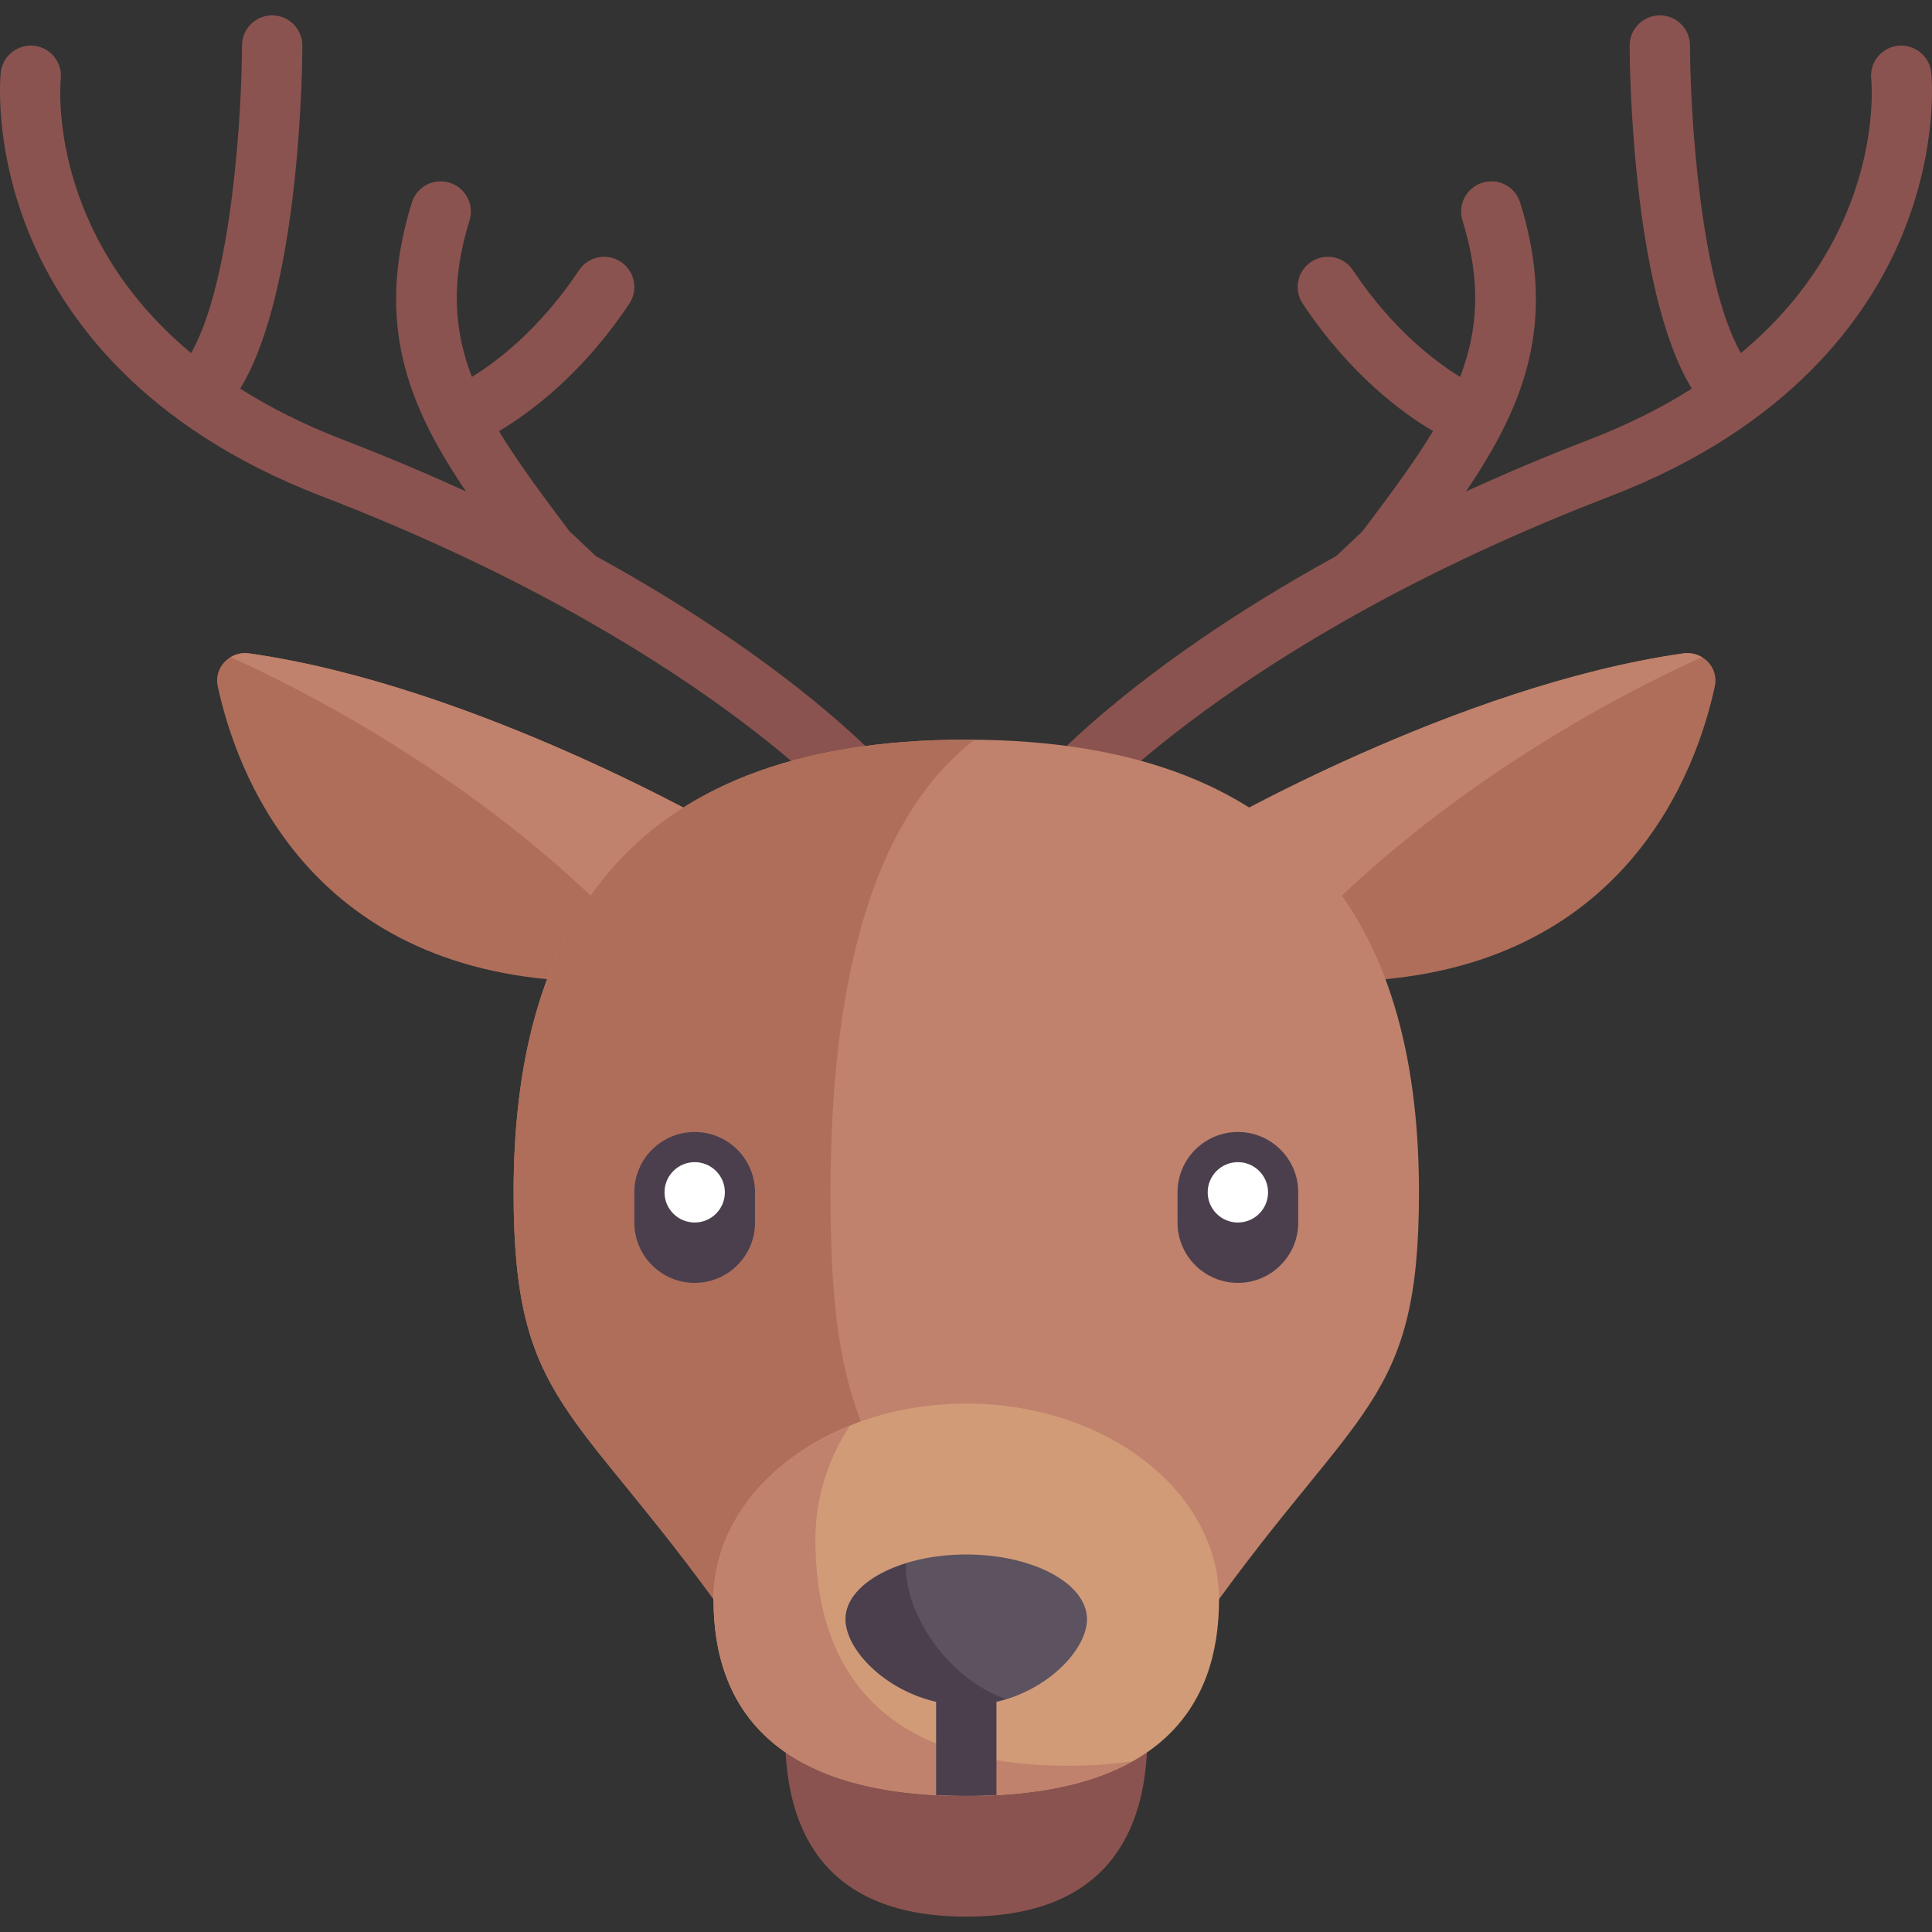 <?xml version="1.0" encoding="iso-8859-1"?>
<!-- Generator: Adobe Illustrator 19.0.0, SVG Export Plug-In . SVG Version: 6.00 Build 0)  -->
<svg version="1.1" id="Capa_1" xmlns="http://www.w3.org/2000/svg" xmlns:xlink="http://www.w3.org/1999/xlink" x="0px" y="0px"
	 viewBox="0 0 512 512" style="enable-background:new 0 0 512 512;" xml:space="preserve">
<rect x="0" y="0" width="512" height="512" fill="#333333" stroke="none"/>
<g>
	<path style="fill:#8B534F;" d="M238.229,206.893c-1.265-1.52-24.558-28.916-80.305-59.51l-7.013-6.603
		c-7.242-9.633-13.655-18.196-18.684-26.526c7.956-4.698,21.924-14.851,34.531-33.764c2.452-3.675,1.461-8.642-2.218-11.09
		c-3.694-2.46-8.654-1.457-11.09,2.218c-10.529,15.797-21.91,24.292-28.401,28.269C120.3,87.509,119.402,74.6,124.42,58.43
		c1.312-4.218-1.047-8.701-5.264-10.009c-4.272-1.316-8.708,1.054-10.013,5.268c-9.906,31.928-1.01,53.843,14.354,76.549
		c-10.105-4.6-20.843-9.183-32.497-13.665c-10.532-4.05-19.56-8.65-27.355-13.576C79.899,76.44,80.127,14.734,80.127,12.072
		c0-4.417-3.577-7.998-7.998-7.998c-4.413,0-7.998,3.581-7.998,7.998c-0.007,16.547-2.497,62.184-13.482,81.51
		c-37.851-31.522-34.752-70.519-34.543-72.7c0.445-4.382-2.734-8.306-7.123-8.767c-4.342-0.433-8.326,2.722-8.786,7.119
		c-0.086,0.801-1.953,19.889,7.795,43.292c8.872,21.326,29.484,50.602,77.259,68.98c100.4,38.61,140.31,85.174,140.685,85.627
		c1.585,1.898,3.858,2.878,6.154,2.878c1.804,0,3.616-0.609,5.116-1.855C240.595,215.328,241.056,210.287,238.229,206.893z"/>
	<path style="fill:#8B534F;" d="M273.771,206.893c1.265-1.52,24.558-28.916,80.305-59.51l7.013-6.603
		c7.242-9.633,13.655-18.196,18.684-26.526c-7.956-4.698-21.924-14.851-34.531-33.764c-2.452-3.675-1.461-8.642,2.218-11.09
		c3.694-2.46,8.654-1.457,11.09,2.218c10.529,15.797,21.91,24.292,28.401,28.269c4.749-12.378,5.647-25.287,0.629-41.457
		c-1.312-4.218,1.047-8.701,5.264-10.009c4.272-1.316,8.708,1.054,10.013,5.268c9.906,31.928,1.01,53.843-14.354,76.549
		c10.105-4.6,20.843-9.183,32.497-13.665c10.532-4.05,19.56-8.65,27.355-13.576C432.1,76.44,431.872,14.734,431.872,12.072
		c0-4.417,3.577-7.998,7.998-7.998c4.413,0,7.998,3.581,7.998,7.998c0.007,16.547,2.497,62.184,13.482,81.51
		c37.851-31.522,34.752-70.519,34.543-72.7c-0.445-4.382,2.734-8.306,7.123-8.767c4.342-0.433,8.326,2.722,8.786,7.119
		c0.086,0.801,1.953,19.889-7.795,43.292c-8.872,21.326-29.484,50.602-77.259,68.98c-100.4,38.61-140.31,85.174-140.685,85.627
		c-1.585,1.898-3.858,2.878-6.154,2.878c-1.804,0-3.616-0.609-5.116-1.855C271.405,215.328,270.944,210.287,273.771,206.893z"/>
</g>
<path style="fill:#AF6E5A;" d="M57.701,181.854c4.79,22.291,23.579,74.997,94.405,78.145l39.988-39.988
	c0,0-65.828-38.3-126.033-46.851C60.977,172.437,56.622,176.833,57.701,181.854z"/>
<path style="fill:#C0826C;" d="M66.061,173.159c-1.82-0.259-3.535,0.159-4.952,1.007c15.596,6.963,65.041,31.047,104.575,72.255
	l26.41-26.41C192.094,220.011,126.266,181.71,66.061,173.159z"/>
<path style="fill:#AF6E5A;" d="M454.451,181.854c-4.79,22.291-23.579,74.997-94.405,78.145l-39.988-39.988
	c0,0,65.828-38.3,126.033-46.851C451.174,172.437,455.529,176.833,454.451,181.854z"/>
<path style="fill:#C0826C;" d="M446.089,173.159c1.82-0.259,3.535,0.159,4.952,1.007c-15.596,6.963-65.041,31.047-104.575,72.255
	l-26.41-26.41C320.056,220.011,385.884,181.71,446.089,173.159z"/>
<path style="fill:#8B534F;" d="M208.089,459.94c0,26.502,11.546,47.986,47.986,47.986s47.986-21.484,47.986-47.986H208.089z"/>
<path style="fill:#C0826C;" d="M256.076,196.018c-92.756,0-119.965,53.71-119.965,119.965c0,55.984,15.995,55.984,55.984,111.967
	h127.962c39.988-55.984,55.984-55.984,55.984-111.967C376.04,249.727,348.832,196.018,256.076,196.018z"/>
<path style="fill:#AF6E5A;" d="M220.086,316.482c0-52.651,9.597-98.143,38.063-120.387c-0.715-0.006-1.351-0.077-2.074-0.077
	c-92.756,0-119.965,53.71-119.965,119.965c0,55.984,15.995,55.984,55.984,111.967h60.512
	C229.522,379.155,220.086,374.165,220.086,316.482z"/>
<g>
	<path style="fill:#4B3F4E;" d="M184.096,339.975L184.096,339.975c8.834,0,15.995-7.161,15.995-15.995v-7.998
		c0-8.834-7.161-15.995-15.995-15.995l0,0c-8.834,0-15.995,7.161-15.995,15.995v7.998
		C168.101,332.814,175.262,339.975,184.096,339.975z"/>
	<path style="fill:#4B3F4E;" d="M328.054,339.975L328.054,339.975c-8.834,0-15.995-7.161-15.995-15.995v-7.998
		c0-8.834,7.161-15.995,15.995-15.995l0,0c8.834,0,15.995,7.161,15.995,15.995v7.998
		C344.049,332.814,336.888,339.975,328.054,339.975z"/>
</g>
<path style="fill:#D29B78;" d="M256.076,371.966c36.992,0,66.98,23.274,66.98,51.985s-16.116,51.985-66.98,51.985
	s-66.98-23.274-66.98-51.985S219.083,371.966,256.076,371.966z"/>
<g>
	<circle style="fill:#FFFFFF;" cx="184.1" cy="315.98" r="7.998"/>
	<circle style="fill:#FFFFFF;" cx="328.05" cy="315.98" r="7.998"/>
</g>
<path style="fill:#C0826C;" d="M283.067,467.938c-50.864,0-66.98-26.855-66.98-59.982c0-10.987,3.354-21.252,9.113-30.108
	c-21.441,8.668-36.105,26.043-36.105,46.104c0,28.71,16.116,51.985,66.98,51.985c19.379,0,33.686-3.395,44.008-9.165
	C294.895,467.526,289.248,467.938,283.067,467.938z"/>
<path style="fill:#5D5360;" d="M288.066,429.092c0,9.465-14.323,22.85-31.991,22.85s-31.991-13.385-31.991-22.85
	s14.323-17.138,31.991-17.138S288.066,419.627,288.066,429.092z"/>
<path style="fill:#4B3F4E;" d="M266.538,450.248c-15.243-5.3-26.458-22.241-26.458-34.867c0-0.374,0.125-0.722,0.144-1.092
	c-9.601,2.958-16.14,8.444-16.14,14.803c0,7.977,10.219,18.644,23.993,21.832V475.7c2.578,0.137,5.214,0.235,7.998,0.235
	c2.783,0,5.419-0.099,7.998-0.235v-24.858C264.895,450.641,265.74,450.492,266.538,450.248z"/>
<g>
</g>
<g>
</g>
<g>
</g>
<g>
</g>
<g>
</g>
<g>
</g>
<g>
</g>
<g>
</g>
<g>
</g>
<g>
</g>
<g>
</g>
<g>
</g>
<g>
</g>
<g>
</g>
<g>
</g>
</svg>
